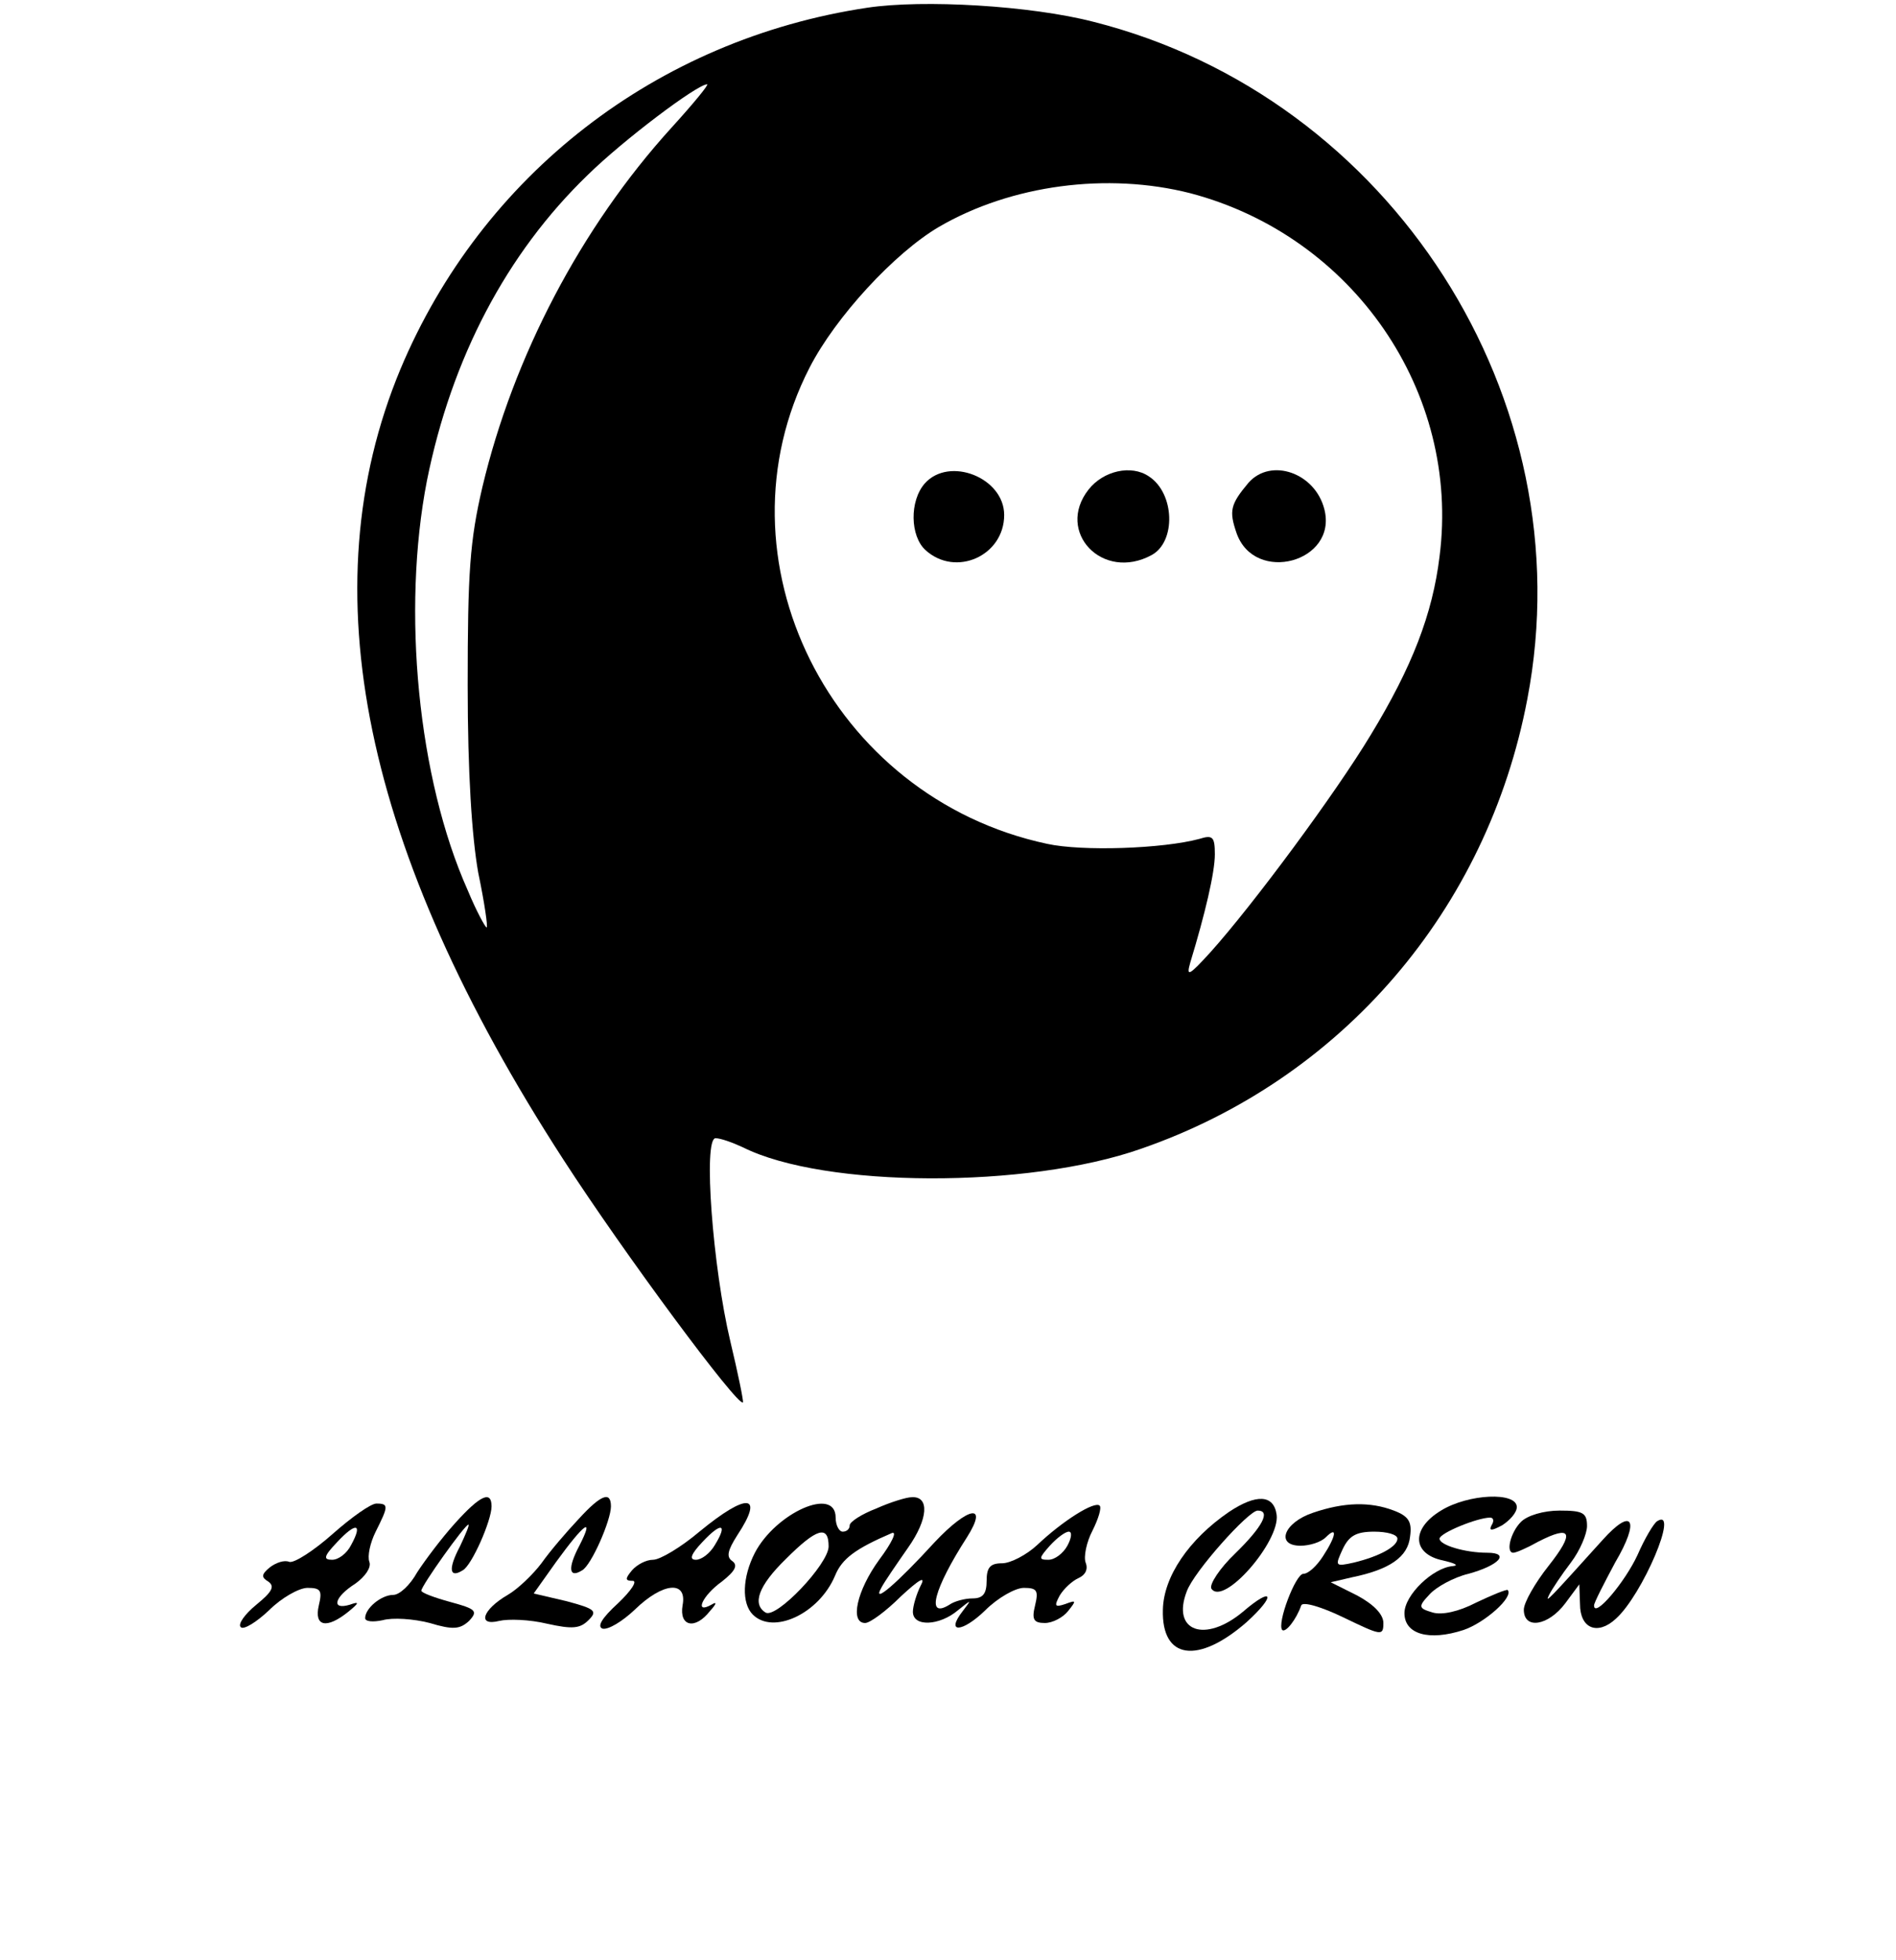 <?xml version="1.0" standalone="no"?>
<!DOCTYPE svg PUBLIC "-//W3C//DTD SVG 20010904//EN"
 "http://www.w3.org/TR/2001/REC-SVG-20010904/DTD/svg10.dtd">
<svg version="1.0" xmlns="http://www.w3.org/2000/svg"
 width="270pt" height="279pt" viewBox="0 0 270 279"
 preserveAspectRatio="xMidYMid meet">

<g transform="translate(0,279) scale(0.1,-0.1)"
fill="#000000" stroke="none">
<path d="M1235 2779 c-300 -45 -549 -238 -665 -515 -130 -313 -53 -684 232
-1124 86 -133 249 -353 256 -346 1 2 -7 41 -18 87 -25 105 -39 289 -21 289 7
0 24 -6 39 -13 116 -58 405 -59 567 -2 286 99 493 340 550 640 82 427 -194
857 -618 964 -89 23 -242 32 -322 20z m-279 -171 c-129 -142 -225 -326 -269
-511 -18 -77 -21 -122 -21 -282 0 -126 6 -216 15 -267 9 -43 14 -78 12 -78 -2
0 -15 24 -27 53 -71 159 -94 398 -58 583 35 174 113 323 229 435 51 50 156
129 170 129 3 0 -20 -28 -51 -62z m739 -93 c232 -61 385 -283 355 -517 -10
-82 -39 -157 -98 -254 -50 -83 -167 -241 -228 -309 -31 -34 -35 -36 -29 -15
21 69 35 128 35 154 0 25 -3 28 -22 22 -52 -14 -167 -18 -217 -7 -309 66 -478
406 -338 678 37 72 121 163 184 200 103 60 240 78 358 48z"/>
<path d="M1317 2102 c-22 -25 -21 -75 1 -95 43 -39 112 -8 112 50 0 53 -78 84
-113 45z"/>
<path d="M1550 2093 c-47 -60 20 -131 90 -93 35 19 33 88 -4 112 -25 17 -65 8
-86 -19z"/>
<path d="M1778 2103 c-26 -31 -28 -40 -17 -72 26 -73 144 -41 125 34 -13 52
-76 74 -108 38z"/>
<path d="M648 622 c-19 -21 -43 -53 -54 -70 -10 -18 -25 -32 -34 -32 -17 0
-40 -19 -40 -33 0 -5 11 -6 25 -3 14 4 44 2 67 -4 33 -10 43 -9 56 3 13 14 10
17 -27 27 -22 6 -41 13 -41 16 0 7 62 94 67 94 2 0 -4 -14 -12 -31 -17 -32
-15 -46 4 -34 13 7 41 71 41 91 0 23 -16 16 -52 -24z"/>
<path d="M824 628 c-17 -18 -41 -46 -53 -63 -12 -16 -34 -37 -48 -45 -36 -21
-44 -45 -12 -37 13 3 43 2 68 -4 36 -8 47 -7 59 5 13 13 10 16 -31 27 l-47 11
32 45 c40 55 55 66 33 23 -17 -32 -15 -47 4 -35 13 7 41 71 41 91 0 22 -14 17
-46 -18z"/>
<path d="M1248 643 c-21 -8 -38 -19 -38 -24 0 -5 -4 -9 -10 -9 -5 0 -10 9 -10
20 0 45 -85 7 -115 -50 -18 -35 -19 -72 -3 -88 29 -29 94 1 117 55 10 25 30
39 81 61 8 3 0 -14 -18 -38 -32 -44 -42 -90 -20 -90 7 0 30 17 51 38 26 24 36
30 28 15 -6 -12 -11 -29 -11 -37 0 -22 38 -20 64 2 20 16 20 16 7 -1 -25 -32
-1 -31 32 1 18 18 43 32 55 32 19 0 21 -4 16 -25 -5 -20 -2 -25 14 -25 11 0
26 8 33 17 12 15 12 16 -4 10 -15 -5 -16 -3 -8 12 6 10 18 21 27 25 9 4 14 12
10 22 -3 8 1 29 10 46 8 16 13 32 10 35 -7 7 -52 -21 -89 -56 -15 -14 -38 -26
-50 -26 -17 0 -22 -6 -22 -25 0 -18 -5 -25 -20 -25 -11 0 -26 -4 -33 -9 -34
-21 -22 23 25 96 31 49 2 44 -46 -7 -53 -58 -90 -90 -76 -65 4 8 22 34 38 57
29 41 31 74 5 72 -7 0 -30 -7 -50 -16z m-68 -54 c0 -25 -75 -104 -90 -94 -19
12 -10 38 29 76 44 44 61 49 61 18z m340 1 c-6 -11 -18 -20 -27 -20 -14 0 -14
2 2 20 10 11 22 20 27 20 5 0 4 -9 -2 -20z"/>
<path d="M1750 638 c-57 -39 -93 -92 -94 -139 -2 -71 50 -78 119 -18 43 39 38
52 -5 15 -54 -45 -102 -28 -80 29 10 28 88 115 101 115 19 0 7 -23 -32 -61
-22 -21 -37 -44 -34 -50 17 -26 98 67 93 105 -4 29 -29 30 -68 4z"/>
<path d="M2052 640 c-43 -26 -41 -62 3 -71 17 -4 23 -7 14 -8 -28 -2 -69 -41
-69 -67 0 -30 35 -40 84 -24 30 10 72 47 63 57 -2 1 -22 -7 -45 -18 -25 -13
-49 -18 -62 -14 -20 6 -21 8 -4 26 9 10 34 24 55 29 44 12 60 30 27 30 -32 0
-68 11 -68 20 0 8 54 30 72 30 5 0 6 -5 2 -11 -4 -8 0 -8 15 0 11 7 21 18 21
26 0 22 -69 19 -108 -5z"/>
<path d="M474 607 c-27 -24 -55 -42 -62 -40 -7 3 -19 -1 -28 -8 -12 -10 -12
-14 -2 -20 10 -7 5 -15 -17 -33 -16 -13 -27 -28 -22 -32 4 -4 22 7 40 24 18
18 43 32 55 32 19 0 21 -4 16 -25 -7 -30 11 -34 42 -9 16 13 16 15 2 10 -27
-8 -22 11 8 30 14 10 23 23 20 31 -3 8 1 27 9 43 18 36 19 40 1 40 -8 0 -36
-20 -62 -43z m26 -16 c-6 -12 -18 -21 -27 -21 -13 0 -12 5 7 25 27 29 37 27
20 -4z"/>
<path d="M996 610 c-26 -22 -56 -40 -66 -40 -10 0 -23 -7 -30 -15 -10 -12 -10
-15 1 -15 7 0 -2 -14 -21 -32 -23 -21 -30 -33 -22 -36 8 -2 28 10 46 27 40 39
75 42 68 6 -5 -30 18 -35 39 -8 10 11 10 14 2 9 -25 -14 -13 13 15 33 19 15
23 23 15 29 -9 6 -7 15 7 37 39 59 14 61 -54 5z m22 -19 c-7 -12 -19 -21 -27
-21 -10 0 -7 8 9 25 27 29 37 27 18 -4z"/>
<path d="M1870 637 c-42 -14 -54 -47 -18 -47 13 0 29 5 36 12 17 17 15 2 -4
-27 -9 -14 -21 -25 -28 -25 -11 0 -38 -71 -30 -80 5 -4 20 15 27 35 2 6 29 -2
60 -17 54 -26 57 -27 57 -8 0 12 -13 26 -37 39 l-38 19 30 7 c54 11 80 29 83
58 3 21 -2 29 -23 37 -34 13 -71 12 -115 -3z m120 -37 c0 -11 -25 -25 -62 -34
-27 -6 -27 -5 -16 19 9 19 19 25 45 25 18 0 33 -4 33 -10z"/>
<path d="M2166 624 c-15 -15 -22 -44 -11 -44 4 0 20 7 36 16 47 24 52 13 14
-35 -19 -24 -35 -52 -35 -62 0 -29 35 -23 59 9 l20 27 1 -28 c0 -35 25 -45 51
-21 38 34 91 159 59 139 -5 -3 -18 -25 -28 -48 -18 -39 -62 -91 -62 -72 0 4
14 31 30 61 36 61 25 80 -18 32 -75 -83 -83 -92 -76 -78 4 8 18 29 31 46 13
17 23 41 23 52 0 19 -6 22 -39 22 -23 0 -46 -7 -55 -16z"/>
</g>
</svg>
